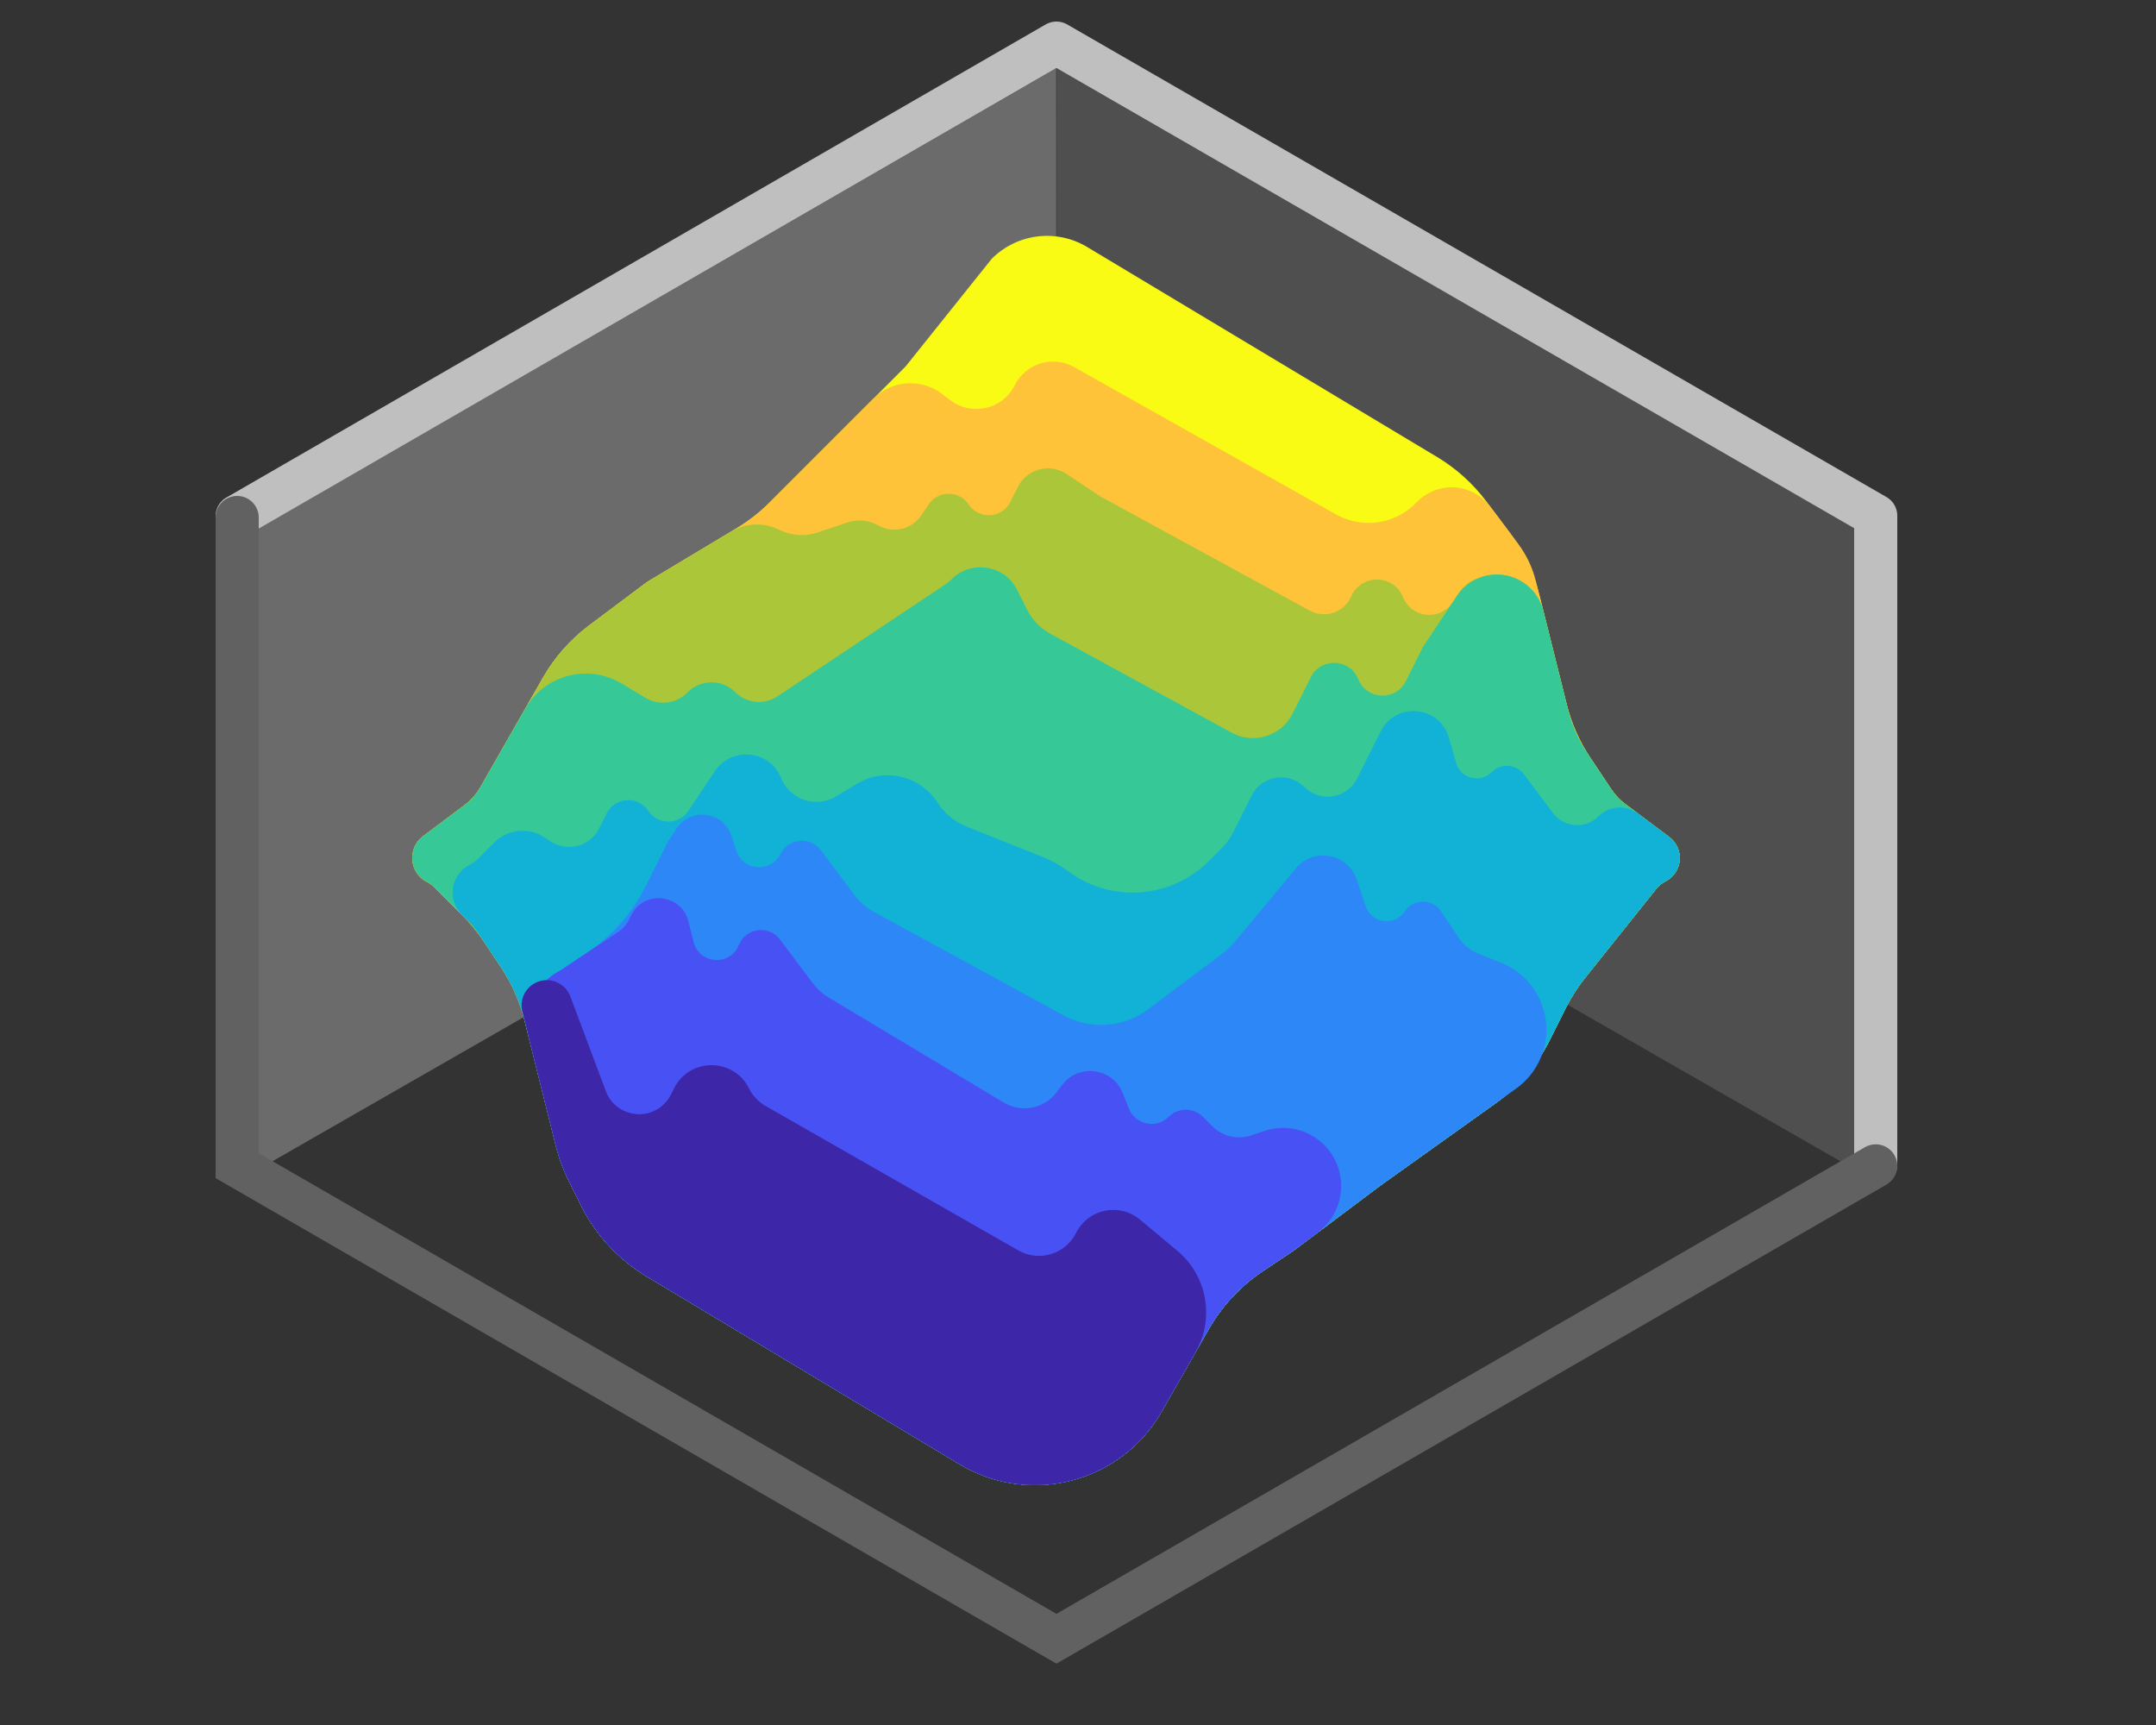 <svg width="50" height="40" viewBox="0 0 50 40" fill="none" xmlns="http://www.w3.org/2000/svg">
<rect x="0" y="0" width="50" height="40" fill="#333333" stroke="none"/>
<path d="M43.5 27V11.959L24.5 1L5.5 11.97" stroke="#BFBFBF" stroke-linecap="round" stroke-linejoin="round"/>
<path opacity="0.2" d="M24.5 16.5L24.506 1.584L43.02 12.254V27.122L24.5 16.5Z" fill="#BFBFBF"/>
<path opacity="0.4" d="M24.5 16.5L24.494 1.584L5.98 12.268L5.98 27.122L24.5 16.5Z" fill="#BFBFBF"/>
<path d="M5.5 12V27.03L24.5 38L43.5 27.035" stroke="#616161" stroke-linecap="round"/>
<path d="M23 6L21 8.5L17.848 11.652C17.617 11.883 17.358 12.085 17.078 12.253L15 13.5L13.662 14.503C13.225 14.831 12.86 15.245 12.589 15.719L11.141 18.254C11.048 18.416 10.923 18.558 10.773 18.67L9.813 19.39C9.439 19.67 9.491 20.246 9.909 20.454C9.969 20.485 10.024 20.524 10.072 20.572L10.72 21.22C10.906 21.406 11.074 21.61 11.22 21.83L11.616 22.424C11.87 22.805 12.057 23.227 12.168 23.672L12.893 26.574C12.964 26.857 13.066 27.132 13.196 27.393L13.479 27.958C13.819 28.639 14.347 29.208 14.999 29.599L22.259 33.955C23.33 34.598 24.67 34.598 25.741 33.955C26.239 33.657 26.651 33.236 26.939 32.732L28.032 30.82C28.34 30.281 28.769 29.821 29.286 29.476L30 29L32 27.5L34.692 25.578C35.222 25.198 35.653 24.695 35.944 24.111L36.31 23.379C36.437 23.127 36.589 22.889 36.765 22.669L38.416 20.604C38.471 20.536 38.541 20.48 38.62 20.44C39.024 20.238 39.074 19.681 38.712 19.409L37.691 18.644C37.565 18.549 37.455 18.433 37.367 18.301L36.884 17.576C36.63 17.195 36.443 16.773 36.332 16.328L35.696 13.784C35.567 13.266 35.335 12.78 35.015 12.354L34.47 11.627C34.16 11.213 33.772 10.863 33.328 10.597L25.213 5.728C24.5 5.3 23.588 5.412 23 6Z" fill="#F9FB15"/>
<path d="M24.91 8.512L30.985 11.929C31.585 12.267 32.337 12.163 32.824 11.676L32.871 11.629C32.956 11.543 33.055 11.473 33.163 11.419C33.648 11.176 34.236 11.315 34.562 11.749L35.208 12.61C35.401 12.867 35.54 13.161 35.618 13.473L36.332 16.328C36.443 16.773 36.63 17.195 36.884 17.576L37.367 18.301C37.455 18.433 37.565 18.549 37.691 18.644L38.712 19.409C39.074 19.681 39.024 20.238 38.62 20.44C38.541 20.48 38.471 20.536 38.416 20.604L36.765 22.669C36.589 22.889 36.437 23.127 36.31 23.379L35.944 24.111C35.653 24.695 35.222 25.198 34.692 25.578L32 27.5L30 29L29.286 29.476C28.769 29.821 28.34 30.281 28.032 30.82L26.939 32.732C26.651 33.236 26.239 33.657 25.741 33.955C24.67 34.598 23.33 34.598 22.259 33.955L14.999 29.599C14.347 29.208 13.819 28.639 13.479 27.958L13.196 27.393C13.066 27.132 12.964 26.857 12.893 26.574L12.168 23.672C12.057 23.227 11.87 22.805 11.616 22.424L11.22 21.83C11.074 21.61 10.906 21.406 10.72 21.22L10.072 20.572C10.024 20.524 9.969 20.485 9.909 20.454C9.491 20.246 9.439 19.67 9.813 19.39L10.773 18.67C10.923 18.558 11.048 18.416 11.141 18.254L12.589 15.719C12.86 15.245 13.225 14.831 13.662 14.503L15 13.5L17.078 12.253C17.358 12.085 17.617 11.883 17.848 11.652L20.258 9.242C20.684 8.816 21.358 8.768 21.84 9.13L22.047 9.285C22.543 9.657 23.256 9.489 23.533 8.934C23.787 8.426 24.415 8.233 24.91 8.512Z" fill="#FEC338"/>
<path d="M31.318 13.865L31.35 13.799C31.602 13.296 32.33 13.326 32.539 13.849C32.734 14.336 33.397 14.405 33.688 13.968L33.847 13.729C33.946 13.581 34.092 13.469 34.261 13.413L34.362 13.379C34.976 13.175 35.634 13.536 35.791 14.164L36.362 16.447C36.453 16.813 36.607 17.16 36.816 17.474L37.367 18.301C37.455 18.433 37.565 18.549 37.691 18.644L38.712 19.409C39.074 19.681 39.024 20.238 38.62 20.44C38.541 20.48 38.471 20.536 38.416 20.604L36.765 22.669C36.589 22.889 36.437 23.127 36.31 23.379L35.944 24.111C35.653 24.695 35.222 25.198 34.692 25.578L32 27.5L30 29L29.286 29.476C28.769 29.821 28.34 30.281 28.032 30.82L26.939 32.732C26.651 33.236 26.239 33.657 25.741 33.955C24.67 34.598 23.33 34.598 22.259 33.955L14.999 29.599C14.347 29.208 13.819 28.639 13.479 27.958L13.196 27.393C13.066 27.132 12.964 26.857 12.893 26.574L12.168 23.672C12.057 23.227 11.87 22.805 11.616 22.424L11.22 21.83C11.074 21.61 10.906 21.406 10.72 21.22L10.072 20.572C10.024 20.524 9.969 20.485 9.909 20.454C9.491 20.246 9.439 19.67 9.813 19.39L10.773 18.67C10.923 18.558 11.048 18.416 11.141 18.254L12.589 15.719C12.86 15.245 13.225 14.831 13.662 14.503L15 13.5L16.954 12.328C17.294 12.124 17.715 12.107 18.07 12.285C18.345 12.423 18.664 12.445 18.956 12.348L19.661 12.113C19.878 12.041 20.115 12.057 20.319 12.16L20.403 12.201C20.744 12.372 21.159 12.262 21.37 11.944L21.535 11.698C21.756 11.366 22.244 11.366 22.465 11.698C22.704 12.055 23.239 12.022 23.431 11.638L23.603 11.293C23.814 10.872 24.346 10.731 24.738 10.992L25.5 11.5L30.377 14.16C30.717 14.346 31.144 14.212 31.318 13.865Z" fill="#ABC739"/>
<path d="M10.773 18.67L9.813 19.39C9.439 19.67 9.491 20.246 9.909 20.454C9.969 20.485 10.024 20.524 10.072 20.572L10.72 21.22C10.906 21.406 11.074 21.61 11.22 21.83L11.616 22.424C11.87 22.805 12.057 23.227 12.168 23.672L12.893 26.574C12.964 26.857 13.066 27.132 13.196 27.393L13.479 27.958C13.819 28.639 14.347 29.208 14.999 29.599L22.259 33.955C23.33 34.598 24.67 34.598 25.741 33.955C26.239 33.657 26.651 33.236 26.939 32.732L28.032 30.82C28.34 30.281 28.769 29.821 29.286 29.476L30 29L32 27.5L34.692 25.578C35.222 25.198 35.653 24.695 35.944 24.111L36.31 23.379C36.437 23.127 36.589 22.889 36.765 22.669L38.416 20.604C38.471 20.536 38.541 20.48 38.62 20.44C39.024 20.238 39.074 19.681 38.712 19.409L37.691 18.644C37.565 18.549 37.455 18.433 37.367 18.301L36.816 17.474C36.607 17.16 36.453 16.813 36.362 16.447L35.791 14.164C35.634 13.536 34.976 13.175 34.362 13.379C34.127 13.458 33.926 13.612 33.788 13.817L33 15L32.602 15.796C32.369 16.262 31.694 16.234 31.5 15.75C31.306 15.266 30.631 15.238 30.398 15.704L29.976 16.547C29.716 17.068 29.076 17.269 28.565 16.99L24.362 14.697C24.126 14.569 23.936 14.371 23.816 14.131L23.59 13.681C23.3 13.1 22.526 12.974 22.067 13.433C22.022 13.478 21.974 13.518 21.922 13.552L18.03 16.147C17.722 16.352 17.311 16.311 17.049 16.049C16.746 15.746 16.254 15.746 15.95 16.049L15.938 16.062C15.681 16.319 15.281 16.369 14.968 16.181L14.417 15.85C13.639 15.384 12.63 15.647 12.18 16.435L11.141 18.254C11.048 18.416 10.923 18.558 10.773 18.67Z" fill="#37C897"/>
<path d="M22.411 19.165L24.193 19.877C24.397 19.959 24.589 20.067 24.765 20.198C25.76 20.945 27.154 20.846 28.034 19.966L28.334 19.666C28.444 19.556 28.535 19.429 28.605 19.291L29.026 18.449C29.259 17.982 29.881 17.881 30.25 18.25C30.619 18.619 31.241 18.518 31.474 18.051L32.02 16.96C32.368 16.265 33.388 16.36 33.602 17.107L33.769 17.69C33.872 18.053 34.328 18.172 34.596 17.904C34.809 17.691 35.162 17.716 35.343 17.957L36.016 18.854C36.271 19.195 36.77 19.23 37.071 18.929C37.317 18.683 37.707 18.655 37.986 18.864L38.712 19.409C39.074 19.681 39.024 20.238 38.62 20.44C38.541 20.48 38.471 20.536 38.416 20.604L36.765 22.669C36.589 22.889 36.437 23.127 36.31 23.379L35.944 24.111C35.653 24.695 35.222 25.198 34.692 25.578L32 27.5L30 29L29.286 29.476C28.769 29.821 28.34 30.281 28.032 30.82L26.939 32.732C26.651 33.236 26.239 33.657 25.741 33.955C24.67 34.598 23.33 34.598 22.259 33.955L14.999 29.599C14.347 29.208 13.819 28.639 13.479 27.958L13.196 27.393C13.066 27.132 12.964 26.857 12.893 26.574L12.168 23.672C12.057 23.227 11.87 22.805 11.616 22.424L11.052 21.578C11.018 21.526 10.978 21.478 10.933 21.433L10.708 21.208C10.36 20.86 10.455 20.273 10.895 20.052C10.965 20.018 11.028 19.972 11.083 19.917L11.465 19.535C11.776 19.224 12.264 19.176 12.63 19.42L12.762 19.508C13.154 19.769 13.686 19.628 13.897 19.207L14.069 18.862C14.261 18.478 14.796 18.445 15.035 18.802C15.256 19.134 15.744 19.134 15.965 18.802L16.5 18L16.577 17.885C16.968 17.298 17.856 17.391 18.118 18.045C18.318 18.546 18.919 18.748 19.382 18.471L19.88 18.172C20.507 17.796 21.319 17.979 21.725 18.587L21.754 18.631C21.914 18.872 22.143 19.057 22.411 19.165Z" fill="#12B1D6"/>
<path d="M17.077 19.73L16.959 19.376C16.772 18.816 16.023 18.715 15.696 19.206L15.5 19.5L14.975 20.55C14.664 21.172 14.195 21.703 13.616 22.089L13 22.5C12.416 22.792 12.113 23.451 12.271 24.085L12.893 26.574C12.964 26.857 13.066 27.132 13.196 27.393L13.479 27.958C13.819 28.639 14.347 29.208 14.999 29.599L22.259 33.955C23.33 34.598 24.67 34.598 25.741 33.955C26.239 33.657 26.651 33.236 26.939 32.732L28.032 30.82C28.34 30.281 28.769 29.821 29.286 29.476L30 29L32 27.5L35.161 25.242C35.384 25.083 35.564 24.872 35.686 24.628C36.124 23.752 35.72 22.688 34.81 22.324L34.287 22.115C34.1 22.04 33.94 21.91 33.828 21.743L33.423 21.135C33.222 20.833 32.778 20.833 32.577 21.135C32.342 21.487 31.805 21.415 31.671 21.014L31.468 20.402C31.264 19.79 30.467 19.64 30.053 20.136L28.653 21.817C28.551 21.939 28.436 22.048 28.309 22.143L26.632 23.401C26.544 23.467 26.451 23.525 26.353 23.574C25.819 23.841 25.187 23.829 24.663 23.543L20.26 21.142C20.089 21.048 19.939 20.919 19.822 20.763L19.038 19.718C18.791 19.388 18.283 19.434 18.099 19.802C17.878 20.244 17.233 20.199 17.077 19.73Z" fill="#2E87F7"/>
<path d="M14.64 21.22L14.589 21.321C14.531 21.438 14.443 21.538 14.334 21.611L13 22.5C12.416 22.792 12.113 23.451 12.271 24.085L12.893 26.574C12.964 26.857 13.066 27.132 13.196 27.393L13.479 27.958C13.819 28.639 14.347 29.208 14.999 29.599L22.259 33.955C23.33 34.598 24.67 34.598 25.741 33.955C26.239 33.657 26.651 33.236 26.939 32.732L28.032 30.82C28.34 30.281 28.769 29.821 29.286 29.476L30 29L30.564 28.577C31.282 28.038 31.282 26.962 30.564 26.423C30.211 26.158 29.75 26.083 29.331 26.223L29.012 26.329C28.698 26.434 28.352 26.352 28.118 26.118L27.897 25.897C27.678 25.678 27.322 25.678 27.103 25.897C26.817 26.183 26.333 26.083 26.183 25.709L26.04 25.35C25.803 24.758 25.01 24.653 24.628 25.163L24.505 25.327C24.218 25.709 23.689 25.813 23.279 25.567L19.213 23.128C19.072 23.043 18.95 22.933 18.851 22.802L18.09 21.787C17.831 21.442 17.295 21.513 17.135 21.913C16.936 22.411 16.215 22.362 16.085 21.842L15.966 21.366C15.806 20.725 14.935 20.629 14.64 21.22Z" fill="#4852F4"/>
<path d="M14.999 29.599L22.259 33.955C23.33 34.598 24.67 34.598 25.741 33.955C26.239 33.657 26.651 33.236 26.939 32.732L27.727 31.353C28.174 30.57 27.995 29.58 27.303 29.003L26.435 28.279C25.957 27.881 25.234 28.033 24.956 28.589C24.708 29.084 24.096 29.269 23.615 28.994L17.755 25.646C17.589 25.551 17.454 25.409 17.369 25.237C17.011 24.521 15.989 24.521 15.632 25.237L15.56 25.38C15.52 25.46 15.468 25.532 15.405 25.595C14.981 26.019 14.261 25.863 14.05 25.301L13.228 23.108C13.106 22.783 12.73 22.635 12.419 22.79C12.174 22.913 12.047 23.189 12.114 23.455L12.893 26.574C12.964 26.857 13.066 27.132 13.196 27.393L13.479 27.958C13.819 28.639 14.347 29.208 14.999 29.599Z" fill="#3E26A8"/>
</svg>
